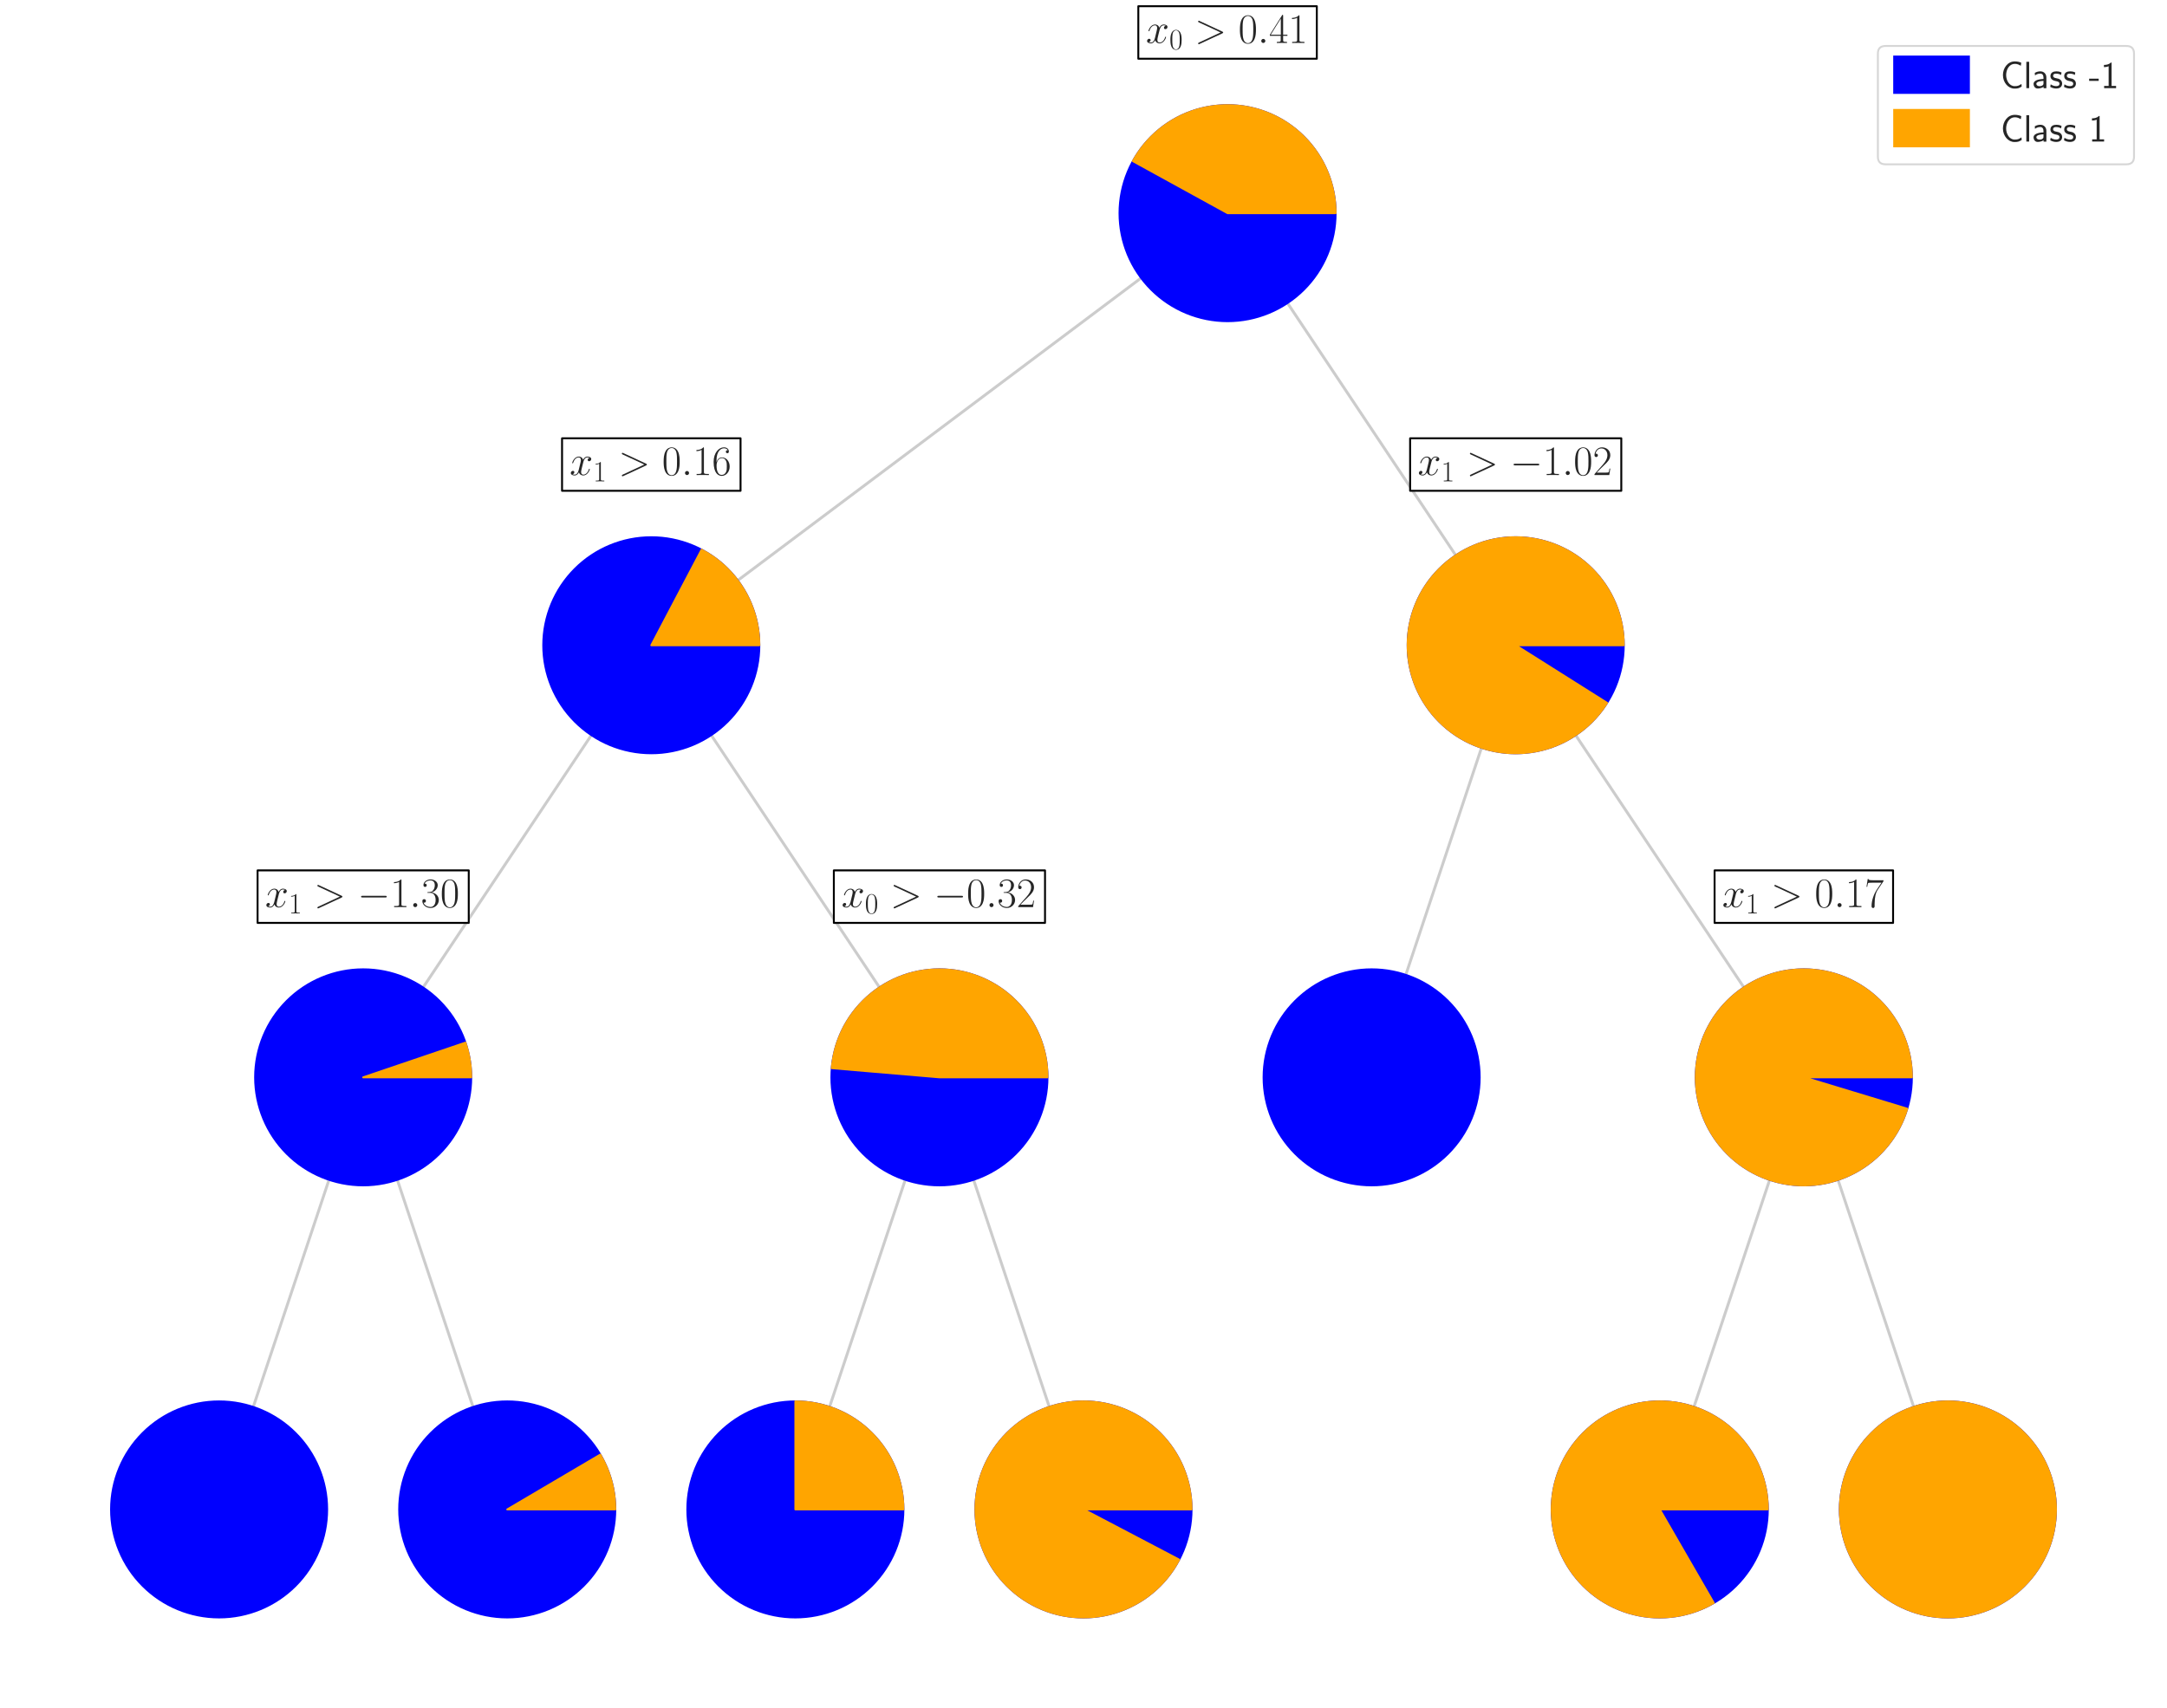 <?xml version="1.0" encoding="utf-8" standalone="no"?>
<!DOCTYPE svg PUBLIC "-//W3C//DTD SVG 1.1//EN"
  "http://www.w3.org/Graphics/SVG/1.1/DTD/svg11.dtd">
<!-- Created with matplotlib (https://matplotlib.org/) -->
<svg height="891.016pt" version="1.1" viewBox="0 0 1130.4 891.016" width="1130.4pt" xmlns="http://www.w3.org/2000/svg" xmlns:xlink="http://www.w3.org/1999/xlink">
 <defs>
  <style type="text/css">
*{stroke-linecap:butt;stroke-linejoin:round;}
  </style>
 </defs>
 <g id="figure_1">
  <g id="patch_1">
   <path d="M 0 891.016 
L 1130.4 891.016 
L 1130.4 0 
L 0 0 
z
" style="fill:#ffffff;"/>
  </g>
  <g id="axes_1">
   <g id="line2d_1">
    <path clip-path="url(#p278cd83990)" d="M 640.352 111.229 
L 339.745 336.684 
" style="fill:none;stroke:#000000;stroke-linecap:round;stroke-opacity:0.2;stroke-width:1.5;"/>
   </g>
   <g id="line2d_2">
    <path clip-path="url(#p278cd83990)" d="M 339.745 336.684 
L 189.442 562.138 
" style="fill:none;stroke:#000000;stroke-linecap:round;stroke-opacity:0.2;stroke-width:1.5;"/>
   </g>
   <g id="line2d_3">
    <path clip-path="url(#p278cd83990)" d="M 189.442 562.138 
L 114.291 787.593 
" style="fill:none;stroke:#000000;stroke-linecap:round;stroke-opacity:0.2;stroke-width:1.5;"/>
   </g>
   <g id="line2d_4">
    <path clip-path="url(#p278cd83990)" d="M 189.442 562.138 
L 264.594 787.593 
" style="fill:none;stroke:#000000;stroke-linecap:round;stroke-opacity:0.2;stroke-width:1.5;"/>
   </g>
   <g id="line2d_5">
    <path clip-path="url(#p278cd83990)" d="M 339.745 336.684 
L 490.048 562.138 
" style="fill:none;stroke:#000000;stroke-linecap:round;stroke-opacity:0.2;stroke-width:1.5;"/>
   </g>
   <g id="line2d_6">
    <path clip-path="url(#p278cd83990)" d="M 490.048 562.138 
L 414.897 787.593 
" style="fill:none;stroke:#000000;stroke-linecap:round;stroke-opacity:0.2;stroke-width:1.5;"/>
   </g>
   <g id="line2d_7">
    <path clip-path="url(#p278cd83990)" d="M 490.048 562.138 
L 565.2 787.593 
" style="fill:none;stroke:#000000;stroke-linecap:round;stroke-opacity:0.2;stroke-width:1.5;"/>
   </g>
   <g id="line2d_8">
    <path clip-path="url(#p278cd83990)" d="M 640.352 111.229 
L 790.655 336.684 
" style="fill:none;stroke:#000000;stroke-linecap:round;stroke-opacity:0.2;stroke-width:1.5;"/>
   </g>
   <g id="line2d_9">
    <path clip-path="url(#p278cd83990)" d="M 790.655 336.684 
L 715.503 562.138 
" style="fill:none;stroke:#000000;stroke-linecap:round;stroke-opacity:0.2;stroke-width:1.5;"/>
   </g>
   <g id="line2d_10">
    <path clip-path="url(#p278cd83990)" d="M 790.655 336.684 
L 940.958 562.138 
" style="fill:none;stroke:#000000;stroke-linecap:round;stroke-opacity:0.2;stroke-width:1.5;"/>
   </g>
   <g id="line2d_11">
    <path clip-path="url(#p278cd83990)" d="M 940.958 562.138 
L 865.806 787.593 
" style="fill:none;stroke:#000000;stroke-linecap:round;stroke-opacity:0.2;stroke-width:1.5;"/>
   </g>
   <g id="line2d_12">
    <path clip-path="url(#p278cd83990)" d="M 940.958 562.138 
L 1016.109 787.593 
" style="fill:none;stroke:#000000;stroke-linecap:round;stroke-opacity:0.2;stroke-width:1.5;"/>
   </g>
   <g id="patch_2">
    <path clip-path="url(#p278cd83990)" d="M 640.352 167.593 
C 655.299 167.593 669.637 161.654 680.207 151.084 
C 690.776 140.515 696.715 126.177 696.715 111.229 
C 696.715 96.282 690.776 81.944 680.207 71.374 
C 669.637 60.805 655.299 54.866 640.352 54.866 
C 625.404 54.866 611.066 60.805 600.496 71.374 
C 589.927 81.944 583.988 96.282 583.988 111.229 
C 583.988 126.177 589.927 140.515 600.496 151.084 
C 611.066 161.654 625.404 167.593 640.352 167.593 
z
" style="fill:#0000ff;stroke:#0000ff;stroke-linejoin:miter;"/>
   </g>
   <g id="patch_3">
    <path clip-path="url(#p278cd83990)" d="M 696.715 111.229 
C 696.715 98.723 692.553 86.566 684.888 76.684 
C 677.222 66.802 666.482 59.747 654.369 56.636 
C 642.255 53.526 629.445 54.535 617.967 59.501 
C 606.489 64.468 596.985 73.117 590.96 84.076 
L 640.352 111.229 
L 696.715 111.229 
z
" style="fill:#ffa500;stroke:#ffa500;stroke-linejoin:miter;"/>
   </g>
   <g id="patch_4">
    <path clip-path="url(#p278cd83990)" d="M 339.745 393.048 
C 354.693 393.048 369.031 387.109 379.601 376.539 
C 390.17 365.969 396.109 351.632 396.109 336.684 
C 396.109 321.736 390.17 307.398 379.601 296.829 
C 369.031 286.259 354.693 280.32 339.745 280.32 
C 324.798 280.32 310.46 286.259 299.89 296.829 
C 289.321 307.398 283.382 321.736 283.382 336.684 
C 283.382 351.632 289.321 365.969 299.89 376.539 
C 310.46 387.109 324.798 393.048 339.745 393.048 
z
" style="fill:#0000ff;stroke:#0000ff;stroke-linejoin:miter;"/>
   </g>
   <g id="patch_5">
    <path clip-path="url(#p278cd83990)" d="M 396.109 336.684 
C 396.109 326.414 393.302 316.338 387.994 307.547 
C 382.685 298.756 375.073 291.581 365.984 286.8 
L 339.745 336.684 
L 396.109 336.684 
z
" style="fill:#ffa500;stroke:#ffa500;stroke-linejoin:miter;"/>
   </g>
   <g id="patch_6">
    <path clip-path="url(#p278cd83990)" d="M 189.442 618.502 
C 204.39 618.502 218.728 612.563 229.298 601.994 
C 239.867 591.424 245.806 577.086 245.806 562.138 
C 245.806 547.191 239.867 532.853 229.298 522.283 
C 218.728 511.714 204.39 505.775 189.442 505.775 
C 174.495 505.775 160.157 511.714 149.587 522.283 
C 139.018 532.853 133.079 547.191 133.079 562.138 
C 133.079 577.086 139.018 591.424 149.587 601.994 
C 160.157 612.563 174.495 618.502 189.442 618.502 
z
" style="fill:#0000ff;stroke:#0000ff;stroke-linejoin:miter;"/>
   </g>
   <g id="patch_7">
    <path clip-path="url(#p278cd83990)" d="M 245.806 562.138 
C 245.806 559.063 245.554 555.992 245.053 552.957 
C 244.552 549.922 243.804 546.934 242.815 544.021 
L 189.442 562.138 
L 245.806 562.138 
z
" style="fill:#ffa500;stroke:#ffa500;stroke-linejoin:miter;"/>
   </g>
   <g id="patch_8">
    <path clip-path="url(#p278cd83990)" d="M 114.291 843.957 
C 129.239 843.957 143.576 838.018 154.146 827.448 
C 164.716 816.878 170.655 802.541 170.655 787.593 
C 170.655 772.645 164.716 758.308 154.146 747.738 
C 143.576 737.168 129.239 731.229 114.291 731.229 
C 99.343 731.229 85.005 737.168 74.436 747.738 
C 63.866 758.308 57.927 772.645 57.927 787.593 
C 57.927 802.541 63.866 816.878 74.436 827.448 
C 85.005 838.018 99.343 843.957 114.291 843.957 
z
" style="fill:#0000ff;stroke:#0000ff;stroke-linejoin:miter;"/>
   </g>
   <g id="patch_9">
    <path clip-path="url(#p278cd83990)" d="M 264.594 843.957 
C 279.542 843.957 293.879 838.018 304.449 827.448 
C 315.019 816.878 320.958 802.541 320.958 787.593 
C 320.958 772.645 315.019 758.308 304.449 747.738 
C 293.879 737.168 279.542 731.229 264.594 731.229 
C 249.646 731.229 235.309 737.168 224.739 747.738 
C 214.169 758.308 208.23 772.645 208.23 787.593 
C 208.23 802.541 214.169 816.878 224.739 827.448 
C 235.309 838.018 249.646 843.957 264.594 843.957 
z
" style="fill:#0000ff;stroke:#0000ff;stroke-linejoin:miter;"/>
   </g>
   <g id="patch_10">
    <path clip-path="url(#p278cd83990)" d="M 320.958 787.593 
C 320.958 782.584 320.29 777.596 318.972 772.764 
C 317.654 767.931 315.697 763.295 313.154 758.979 
L 264.594 787.593 
L 320.958 787.593 
z
" style="fill:#ffa500;stroke:#ffa500;stroke-linejoin:miter;"/>
   </g>
   <g id="patch_11">
    <path clip-path="url(#p278cd83990)" d="M 490.048 618.502 
C 504.996 618.502 519.334 612.563 529.904 601.994 
C 540.473 591.424 546.412 577.086 546.412 562.138 
C 546.412 547.191 540.473 532.853 529.904 522.283 
C 519.334 511.714 504.996 505.775 490.048 505.775 
C 475.101 505.775 460.763 511.714 450.193 522.283 
C 439.624 532.853 433.685 547.191 433.685 562.138 
C 433.685 577.086 439.624 591.424 450.193 601.994 
C 460.763 612.563 475.101 618.502 490.048 618.502 
z
" style="fill:#0000ff;stroke:#0000ff;stroke-linejoin:miter;"/>
   </g>
   <g id="patch_12">
    <path clip-path="url(#p278cd83990)" d="M 546.412 562.138 
C 546.412 547.609 540.794 533.628 530.741 523.138 
C 520.687 512.649 506.957 506.442 492.441 505.826 
C 477.924 505.209 463.717 510.229 452.81 519.828 
C 441.904 529.427 435.12 542.881 433.888 557.358 
L 490.048 562.138 
L 546.412 562.138 
z
" style="fill:#ffa500;stroke:#ffa500;stroke-linejoin:miter;"/>
   </g>
   <g id="patch_13">
    <path clip-path="url(#p278cd83990)" d="M 414.897 843.957 
C 429.845 843.957 444.182 838.018 454.752 827.448 
C 465.322 816.878 471.261 802.541 471.261 787.593 
C 471.261 772.645 465.322 758.308 454.752 747.738 
C 444.182 737.168 429.845 731.229 414.897 731.229 
C 399.949 731.229 385.612 737.168 375.042 747.738 
C 364.472 758.308 358.533 772.645 358.533 787.593 
C 358.533 802.541 364.472 816.878 375.042 827.448 
C 385.612 838.018 399.949 843.957 414.897 843.957 
z
" style="fill:#0000ff;stroke:#0000ff;stroke-linejoin:miter;"/>
   </g>
   <g id="patch_14">
    <path clip-path="url(#p278cd83990)" d="M 471.261 787.593 
C 471.261 772.65 465.318 758.304 454.752 747.738 
C 444.186 737.172 429.84 731.229 414.897 731.229 
L 414.897 787.593 
L 471.261 787.593 
z
" style="fill:#ffa500;stroke:#ffa500;stroke-linejoin:miter;"/>
   </g>
   <g id="patch_15">
    <path clip-path="url(#p278cd83990)" d="M 565.2 843.957 
C 580.148 843.957 594.485 838.018 605.055 827.448 
C 615.625 816.878 621.564 802.541 621.564 787.593 
C 621.564 772.645 615.625 758.308 605.055 747.738 
C 594.485 737.168 580.148 731.229 565.2 731.229 
C 550.252 731.229 535.915 737.168 525.345 747.738 
C 514.775 758.308 508.836 772.645 508.836 787.593 
C 508.836 802.541 514.775 816.878 525.345 827.448 
C 535.915 838.018 550.252 843.957 565.2 843.957 
z
" style="fill:#0000ff;stroke:#0000ff;stroke-linejoin:miter;"/>
   </g>
   <g id="patch_16">
    <path clip-path="url(#p278cd83990)" d="M 621.564 787.593 
C 621.564 780.764 620.323 773.991 617.901 767.606 
C 615.479 761.221 611.917 755.329 607.389 750.217 
C 602.86 745.105 597.44 740.859 591.393 737.685 
C 585.347 734.512 578.773 732.463 571.994 731.64 
C 565.215 730.817 558.342 731.233 551.711 732.867 
C 545.081 734.501 538.802 737.327 533.182 741.207 
C 527.562 745.086 522.693 749.955 518.814 755.575 
C 514.934 761.195 512.108 767.474 510.474 774.104 
C 508.84 780.735 508.424 787.608 509.247 794.387 
C 510.07 801.166 512.119 807.74 515.292 813.786 
C 518.466 819.833 522.712 825.253 527.824 829.782 
C 532.936 834.31 538.828 837.872 545.213 840.294 
C 551.598 842.715 558.371 843.957 565.2 843.957 
C 572.029 843.957 578.802 842.715 585.187 840.294 
C 591.572 837.872 597.464 834.31 602.576 829.782 
C 607.688 825.253 611.934 819.833 615.108 813.786 
L 565.2 787.593 
L 621.564 787.593 
z
" style="fill:#ffa500;stroke:#ffa500;stroke-linejoin:miter;"/>
   </g>
   <g id="patch_17">
    <path clip-path="url(#p278cd83990)" d="M 790.655 393.048 
C 805.602 393.048 819.94 387.109 830.51 376.539 
C 841.079 365.969 847.018 351.632 847.018 336.684 
C 847.018 321.736 841.079 307.398 830.51 296.829 
C 819.94 286.259 805.602 280.32 790.655 280.32 
C 775.707 280.32 761.369 286.259 750.799 296.829 
C 740.23 307.398 734.291 321.736 734.291 336.684 
C 734.291 351.632 740.23 365.969 750.799 376.539 
C 761.369 387.109 775.707 393.048 790.655 393.048 
z
" style="fill:#0000ff;stroke:#0000ff;stroke-linejoin:miter;"/>
   </g>
   <g id="patch_18">
    <path clip-path="url(#p278cd83990)" d="M 847.018 336.684 
C 847.018 329.949 845.811 323.268 843.454 316.959 
C 841.097 310.649 837.628 304.814 833.212 299.728 
C 828.796 294.643 823.504 290.39 817.588 287.172 
C 811.671 283.953 805.226 281.821 798.557 280.877 
C 791.888 279.933 785.104 280.191 778.527 281.64 
C 771.95 283.09 765.685 285.706 760.031 289.365 
C 754.376 293.025 749.424 297.668 745.407 303.075 
C 741.391 308.482 738.377 314.565 736.507 321.035 
C 734.637 327.505 733.942 334.259 734.454 340.974 
C 734.967 347.69 736.679 354.26 739.51 360.371 
C 742.34 366.483 746.243 372.037 751.034 376.772 
C 755.824 381.506 761.424 385.344 767.569 388.103 
C 773.713 390.861 780.302 392.496 787.023 392.93 
C 793.744 393.364 800.489 392.59 806.937 390.644 
C 813.385 388.699 819.432 385.613 824.792 381.534 
C 830.151 377.455 834.736 372.448 838.329 366.751 
L 790.655 336.684 
L 847.018 336.684 
z
" style="fill:#ffa500;stroke:#ffa500;stroke-linejoin:miter;"/>
   </g>
   <g id="patch_19">
    <path clip-path="url(#p278cd83990)" d="M 715.503 618.502 
C 730.451 618.502 744.788 612.563 755.358 601.994 
C 765.928 591.424 771.867 577.086 771.867 562.138 
C 771.867 547.191 765.928 532.853 755.358 522.283 
C 744.788 511.714 730.451 505.775 715.503 505.775 
C 700.555 505.775 686.218 511.714 675.648 522.283 
C 665.078 532.853 659.139 547.191 659.139 562.138 
C 659.139 577.086 665.078 591.424 675.648 601.994 
C 686.218 612.563 700.555 618.502 715.503 618.502 
z
" style="fill:#0000ff;stroke:#0000ff;stroke-linejoin:miter;"/>
   </g>
   <g id="patch_20">
    <path clip-path="url(#p278cd83990)" d="M 940.958 618.502 
C 955.905 618.502 970.243 612.563 980.813 601.994 
C 991.382 591.424 997.321 577.086 997.321 562.138 
C 997.321 547.191 991.382 532.853 980.813 522.283 
C 970.243 511.714 955.905 505.775 940.958 505.775 
C 926.01 505.775 911.672 511.714 901.102 522.283 
C 890.533 532.853 884.594 547.191 884.594 562.138 
C 884.594 577.086 890.533 591.424 901.102 601.994 
C 911.672 612.563 926.01 618.502 940.958 618.502 
z
" style="fill:#0000ff;stroke:#0000ff;stroke-linejoin:miter;"/>
   </g>
   <g id="patch_21">
    <path clip-path="url(#p278cd83990)" d="M 997.321 562.138 
C 997.321 555.086 995.998 548.095 993.419 541.531 
C 990.84 534.967 987.053 528.944 982.253 523.777 
C 977.453 518.61 971.725 514.39 965.368 511.335 
C 959.011 508.281 952.137 506.446 945.104 505.928 
C 938.07 505.409 931.002 506.215 924.265 508.303 
C 917.529 510.392 911.244 513.726 905.738 518.133 
C 900.232 522.54 895.601 527.942 892.088 534.057 
C 888.574 540.171 886.239 546.892 885.204 553.868 
C 884.169 560.844 884.453 567.953 886.04 574.825 
C 887.628 581.697 890.491 588.21 894.481 594.025 
C 898.471 599.841 903.517 604.856 909.357 608.81 
C 915.197 612.764 921.727 615.587 928.608 617.133 
C 935.489 618.678 942.6 618.918 949.57 617.84 
C 956.54 616.763 963.246 614.386 969.339 610.835 
C 975.432 607.284 980.805 602.62 985.178 597.087 
C 989.551 591.554 992.847 585.249 994.894 578.5 
L 940.958 562.138 
L 997.321 562.138 
z
" style="fill:#ffa500;stroke:#ffa500;stroke-linejoin:miter;"/>
   </g>
   <g id="patch_22">
    <path clip-path="url(#p278cd83990)" d="M 865.806 843.957 
C 880.754 843.957 895.091 838.018 905.661 827.448 
C 916.231 816.878 922.17 802.541 922.17 787.593 
C 922.17 772.645 916.231 758.308 905.661 747.738 
C 895.091 737.168 880.754 731.229 865.806 731.229 
C 850.858 731.229 836.521 737.168 825.951 747.738 
C 815.381 758.308 809.442 772.645 809.442 787.593 
C 809.442 802.541 815.381 816.878 825.951 827.448 
C 836.521 838.018 850.858 843.957 865.806 843.957 
z
" style="fill:#0000ff;stroke:#0000ff;stroke-linejoin:miter;"/>
   </g>
   <g id="patch_23">
    <path clip-path="url(#p278cd83990)" d="M 922.17 787.593 
C 922.17 781.431 921.159 775.31 919.178 769.475 
C 917.198 763.64 914.274 758.17 910.522 753.281 
C 906.771 748.392 902.244 744.152 897.12 740.728 
C 891.996 737.305 886.346 734.745 880.394 733.15 
C 874.442 731.555 868.269 730.947 862.12 731.35 
C 855.971 731.753 849.93 733.162 844.237 735.52 
C 838.544 737.878 833.276 741.154 828.643 745.217 
C 824.01 749.279 820.075 754.075 816.994 759.411 
C 813.913 764.748 811.728 770.553 810.525 776.597 
C 809.323 782.641 809.12 788.841 809.925 794.95 
C 810.729 801.059 812.53 806.995 815.255 812.522 
C 817.98 818.049 821.594 823.091 825.951 827.448 
C 830.308 831.805 835.351 835.419 840.877 838.144 
C 846.404 840.869 852.34 842.67 858.449 843.474 
C 864.558 844.279 870.758 844.076 876.802 842.874 
C 882.846 841.671 888.651 839.486 893.988 836.405 
L 865.806 787.593 
L 922.17 787.593 
z
" style="fill:#ffa500;stroke:#ffa500;stroke-linejoin:miter;"/>
   </g>
   <g id="patch_24">
    <path clip-path="url(#p278cd83990)" d="M 1016.109 843.957 
C 1031.057 843.957 1045.395 838.018 1055.964 827.448 
C 1066.534 816.878 1072.473 802.541 1072.473 787.593 
C 1072.473 772.645 1066.534 758.308 1055.964 747.738 
C 1045.395 737.168 1031.057 731.229 1016.109 731.229 
C 1001.161 731.229 986.824 737.168 976.254 747.738 
C 965.684 758.308 959.745 772.645 959.745 787.593 
C 959.745 802.541 965.684 816.878 976.254 827.448 
C 986.824 838.018 1001.161 843.957 1016.109 843.957 
z
" style="fill:#0000ff;stroke:#0000ff;stroke-linejoin:miter;"/>
   </g>
   <g id="patch_25">
    <path clip-path="url(#p278cd83990)" d="M 1072.473 787.593 
C 1072.473 780.191 1071.015 772.862 1068.182 766.024 
C 1065.35 759.185 1061.198 752.972 1055.964 747.738 
C 1050.73 742.504 1044.517 738.352 1037.679 735.52 
C 1030.84 732.687 1023.511 731.229 1016.109 731.229 
C 1008.707 731.229 1001.378 732.687 994.54 735.52 
C 987.701 738.352 981.488 742.504 976.254 747.738 
C 971.02 752.972 966.868 759.185 964.036 766.024 
C 961.203 772.862 959.745 780.191 959.745 787.593 
C 959.745 794.995 961.203 802.324 964.036 809.162 
C 966.868 816.001 971.02 822.214 976.254 827.448 
C 981.488 832.682 987.701 836.834 994.54 839.666 
C 1001.378 842.499 1008.707 843.957 1016.109 843.957 
C 1023.511 843.957 1030.84 842.499 1037.679 839.666 
C 1044.517 836.834 1050.73 832.682 1055.964 827.448 
C 1061.198 822.214 1065.35 816.001 1068.182 809.162 
C 1071.015 802.324 1072.473 794.995 1072.473 787.593 
M 1016.109 787.593 
M 1072.473 787.593 
z
" style="fill:#ffa500;stroke:#ffa500;stroke-linejoin:miter;"/>
   </g>
   <g id="text_1">
    <g id="patch_26">
     <path d="M 593.796 30.644 
L 686.907 30.644 
L 686.907 3.24 
L 593.796 3.24 
z
" style="fill:#ffffff;stroke:#000000;stroke-linejoin:miter;"/>
    </g>
    <!-- $x_0 &gt; 0.41$ -->
    <defs>
     <path d="M 47.406 41 
C 44.203 40.391 43 37.984 43 36.094 
C 43 33.688 44.906 32.891 46.297 32.891 
C 49.297 32.891 51.406 35.484 51.406 38.188 
C 51.406 42.094 46.594 44 42.406 44 
C 36.297 44 32.906 38.297 32 36.391 
C 29.703 43.594 23.5 44 21.703 44 
C 11.5 44 6.094 31.141 6.094 28.891 
C 6.094 28.484 6.5 27.969 7.203 27.969 
C 8 27.969 8.203 28.578 8.406 28.984 
C 11.797 40.188 18.5 41.984 21.406 41.984 
C 25.906 41.984 26.797 38.094 26.797 35.688 
C 26.797 33.484 26.203 31.141 25 26.219 
L 21.594 12.156 
C 20.094 6.094 17.203 1 11.906 1 
C 11.406 1 8.906 1 6.797 1.969 
C 10.406 2.594 11.203 5.594 11.203 6.797 
C 11.203 8.797 9.703 10 7.797 10 
C 5.406 10 2.797 7.891 2.797 4.688 
C 2.797 0.891 7.5 -1 11.797 -1 
C 16.594 -1 20 2.391 22.094 6.484 
C 23.703 1 28.703 -1 32.406 -1 
C 42.594 -1 48 11.734 48 14 
C 48 14.516 47.594 14.922 47 14.922 
C 46.094 14.922 46 14.406 45.703 13.594 
C 43 4.688 37.203 1 32.703 1 
C 29.203 1 27.297 3.188 27.297 7.297 
C 27.297 9.484 27.703 11.125 29.297 17.906 
L 32.797 31.859 
C 34.297 37.891 37.703 41.984 42.297 41.984 
C 42.5 41.984 45.297 41.984 47.406 41 
z
" id="CMMI12-120"/>
     <path d="M 42 31.844 
C 42 37.969 41.906 48.422 37.703 56.453 
C 34 63.484 28.094 66 22.906 66 
C 18.094 66 12 63.781 8.203 56.562 
C 4.203 49.016 3.797 39.672 3.797 31.844 
C 3.797 26.109 3.906 17.375 7 9.734 
C 11.297 -0.609 19 -2 22.906 -2 
C 27.5 -2 34.5 -0.109 38.594 9.438 
C 41.594 16.375 42 24.5 42 31.844 
z
M 22.906 -0.406 
C 16.5 -0.406 12.703 5.125 11.297 12.75 
C 10.203 18.688 10.203 27.328 10.203 32.953 
C 10.203 40.688 10.203 47.109 11.5 53.234 
C 13.406 61.781 19 64.391 22.906 64.391 
C 27 64.391 32.297 61.672 34.203 53.438 
C 35.5 47.719 35.594 40.984 35.594 32.953 
C 35.594 26.422 35.594 18.375 34.406 12.453 
C 32.297 1.5 26.406 -0.406 22.906 -0.406 
z
" id="CMR17-48"/>
     <path d="M 65.906 22.812 
C 67.797 23.734 67.906 24.328 67.906 25.047 
C 67.906 25.641 67.703 26.359 65.906 27.156 
L 11.797 52.297 
C 10.5 52.891 10.297 53 10.094 53 
C 8.906 53 8.203 51.984 8.203 51.188 
C 8.203 49.984 9 49.578 10.297 48.969 
L 61.703 25.047 
L 10.203 1.016 
C 8.203 0.109 8.203 -0.609 8.203 -1.203 
C 8.203 -2 8.906 -3 10.094 -3 
C 10.297 -3 10.406 -2.906 11.797 -2.312 
z
" id="CMMI12-62"/>
     <path d="M 18.406 4.797 
C 18.406 7.688 16 9.688 13.594 9.688 
C 10.703 9.688 8.703 7.297 8.703 4.891 
C 8.703 2 11.094 0 13.5 0 
C 16.406 0 18.406 2.391 18.406 4.797 
z
" id="CMMI12-58"/>
     <path d="M 33.594 64.797 
C 33.594 66.891 33.5 67 31.703 67 
L 2 19.594 
L 2 17 
L 27.797 17 
L 27.797 7.188 
C 27.797 3.594 27.594 2.594 20.594 2.594 
L 18.703 2.594 
L 18.703 0 
C 21.906 0.188 27.297 0.188 30.703 0.188 
C 34.094 0.188 39.5 0.188 42.703 0 
L 42.703 2.594 
L 40.797 2.594 
C 33.797 2.594 33.594 3.594 33.594 7.188 
L 33.594 17 
L 43.797 17 
L 43.797 19.594 
L 33.594 19.594 
z
M 28.094 58.172 
L 28.094 19.594 
L 4 19.594 
z
" id="CMR17-52"/>
     <path d="M 26.594 63.797 
C 26.594 65.891 26.5 66 25.094 66 
C 21.203 61.359 15.297 59.891 9.703 59.688 
C 9.406 59.688 8.906 59.688 8.797 59.5 
C 8.703 59.297 8.703 59.094 8.703 57 
C 11.797 57 17 57.594 21 59.984 
L 21 7.297 
C 21 3.797 20.797 2.594 12.203 2.594 
L 9.203 2.594 
L 9.203 0 
C 14 0.094 19 0.188 23.797 0.188 
C 28.594 0.188 33.594 0.094 38.406 0 
L 38.406 2.594 
L 35.406 2.594 
C 26.797 2.594 26.594 3.688 26.594 7.297 
z
" id="CMR17-49"/>
    </defs>
    <g style="fill:#262626;" transform="translate(597.756 22.421)scale(0.22 -0.22)">
     <use transform="scale(0.996)" xlink:href="#CMMI12-120"/>
     <use transform="translate(55.434 -14.944)scale(0.697)" xlink:href="#CMR17-48"/>
     <use transform="translate(115.589 0)scale(0.996)" xlink:href="#CMMI12-62"/>
     <use transform="translate(219.135 0)scale(0.996)" xlink:href="#CMR17-48"/>
     <use transform="translate(264.826 0)scale(0.996)" xlink:href="#CMMI12-58"/>
     <use transform="translate(291.923 0)scale(0.996)" xlink:href="#CMR17-52"/>
     <use transform="translate(337.614 0)scale(0.996)" xlink:href="#CMR17-49"/>
    </g>
   </g>
   <g id="text_2">
    <g id="patch_27">
     <path d="M 293.19 256.098 
L 386.301 256.098 
L 386.301 228.695 
L 293.19 228.695 
z
" style="fill:#ffffff;stroke:#000000;stroke-linejoin:miter;"/>
    </g>
    <!-- $x_1 &gt; 0.16$ -->
    <defs>
     <path d="M 10.594 34.344 
C 10.594 58 21.797 63.688 28.297 63.688 
C 30.406 63.688 35.5 63.266 37.5 59.094 
C 35.906 59.094 32.906 59.094 32.906 55.594 
C 32.906 52.891 35.094 52 36.5 52 
C 37.406 52 40.094 52.391 40.094 55.797 
C 40.094 62.297 35.094 66 28.203 66 
C 16.297 66 3.797 53.297 3.797 31.422 
C 3.797 4.016 15.094 -2 23.094 -2 
C 32.797 -2 42 6.734 42 20.234 
C 42 32.828 33.906 42 23.703 42 
C 17.594 42 13.094 37.969 10.594 30.922 
z
M 23.094 0.391 
C 10.797 0.391 10.797 18.938 10.797 22.656 
C 10.797 29.906 14.203 40.391 23.5 40.391 
C 25.203 40.391 30.094 40.391 33.406 33.438 
C 35.203 29.516 35.203 25.375 35.203 20.344 
C 35.203 14.906 35.203 10.875 33.094 6.844 
C 30.906 2.703 27.703 0.391 23.094 0.391 
z
" id="CMR17-54"/>
    </defs>
    <g style="fill:#262626;" transform="translate(297.15 247.875)scale(0.22 -0.22)">
     <use transform="scale(0.996)" xlink:href="#CMMI12-120"/>
     <use transform="translate(55.434 -14.944)scale(0.697)" xlink:href="#CMR17-49"/>
     <use transform="translate(115.589 0)scale(0.996)" xlink:href="#CMMI12-62"/>
     <use transform="translate(219.135 0)scale(0.996)" xlink:href="#CMR17-48"/>
     <use transform="translate(264.826 0)scale(0.996)" xlink:href="#CMMI12-58"/>
     <use transform="translate(291.923 0)scale(0.996)" xlink:href="#CMR17-49"/>
     <use transform="translate(337.614 0)scale(0.996)" xlink:href="#CMR17-54"/>
    </g>
   </g>
   <g id="text_3">
    <g id="patch_28">
     <path d="M 134.364 481.553 
L 244.521 481.553 
L 244.521 454.149 
L 134.364 454.149 
z
" style="fill:#ffffff;stroke:#000000;stroke-linejoin:miter;"/>
    </g>
    <!-- $x_1 &gt; -1.30$ -->
    <defs>
     <path d="M 65.906 23 
C 67.594 23 69.406 23 69.406 25 
C 69.406 27 67.594 27 65.906 27 
L 11.797 27 
C 10.094 27 8.297 27 8.297 25 
C 8.297 23 10.094 23 11.797 23 
z
" id="CMSY10-0"/>
     <path d="M 22.094 34 
C 31 34 34.906 26.141 34.906 17.094 
C 34.906 5.031 28.5 0.391 22.703 0.391 
C 17.406 0.391 8.797 3.016 6.094 10.797 
C 6.594 10.594 7.094 10.594 7.594 10.594 
C 10 10.594 11.797 12.188 11.797 14.797 
C 11.797 17.688 9.594 19 7.594 19 
C 5.906 19 3.297 18.188 3.297 14.484 
C 3.297 5.234 12.297 -2 22.906 -2 
C 34 -2 42.5 6.75 42.5 16.984 
C 42.5 26.844 34.5 34 25 35.094 
C 32.594 36.672 39.906 43.375 39.906 52.391 
C 39.906 60.25 32 66 23 66 
C 13.906 66 5.906 60.344 5.906 52.297 
C 5.906 48.797 8.5 48.188 9.797 48.188 
C 11.906 48.188 13.703 49.484 13.703 52.094 
C 13.703 54.688 11.906 56 9.797 56 
C 9.406 56 8.906 56 8.5 55.797 
C 11.406 62.484 19.297 63.688 22.797 63.688 
C 26.297 63.688 32.906 61.969 32.906 52.297 
C 32.906 49.484 32.5 44.547 29.094 40.219 
C 26.094 36.391 22.703 36.188 19.406 35.891 
C 18.906 35.891 16.594 35.688 16.203 35.688 
C 15.5 35.594 15.094 35.5 15.094 34.797 
C 15.094 34.094 15.203 34 17.203 34 
z
" id="CMR17-51"/>
    </defs>
    <g style="fill:#262626;" transform="translate(138.324 473.33)scale(0.22 -0.22)">
     <use transform="scale(0.996)" xlink:href="#CMMI12-120"/>
     <use transform="translate(55.434 -14.944)scale(0.697)" xlink:href="#CMR17-49"/>
     <use transform="translate(115.589 0)scale(0.996)" xlink:href="#CMMI12-62"/>
     <use transform="translate(219.135 0)scale(0.996)" xlink:href="#CMSY10-0"/>
     <use transform="translate(296.623 0)scale(0.996)" xlink:href="#CMR17-49"/>
     <use transform="translate(342.313 0)scale(0.996)" xlink:href="#CMMI12-58"/>
     <use transform="translate(369.411 0)scale(0.996)" xlink:href="#CMR17-51"/>
     <use transform="translate(415.101 0)scale(0.996)" xlink:href="#CMR17-48"/>
    </g>
   </g>
   <g id="text_4">
    <g id="patch_29">
     <path d="M 434.97 481.553 
L 545.127 481.553 
L 545.127 454.149 
L 434.97 454.149 
z
" style="fill:#ffffff;stroke:#000000;stroke-linejoin:miter;"/>
    </g>
    <!-- $x_0 &gt; -0.32$ -->
    <defs>
     <path d="M 41.703 15.469 
L 39.906 15.469 
C 38.906 8.391 38.094 7.188 37.703 6.594 
C 37.203 5.797 30 5.797 28.594 5.797 
L 9.406 5.797 
C 13 9.688 20 16.766 28.5 24.938 
C 34.594 30.719 41.703 37.5 41.703 47.391 
C 41.703 59.188 32.297 66 21.797 66 
C 10.797 66 4.094 56.297 4.094 47.297 
C 4.094 43.391 7 42.891 8.203 42.891 
C 9.203 42.891 12.203 43.484 12.203 46.984 
C 12.203 50.094 9.594 51 8.203 51 
C 7.594 51 7 50.891 6.594 50.688 
C 8.5 59.188 14.297 63.391 20.406 63.391 
C 29.094 63.391 34.797 56.5 34.797 47.391 
C 34.797 38.703 29.703 31.219 24 24.734 
L 4.094 2.297 
L 4.094 0 
L 39.297 0 
z
" id="CMR17-50"/>
    </defs>
    <g style="fill:#262626;" transform="translate(438.93 473.33)scale(0.22 -0.22)">
     <use transform="scale(0.996)" xlink:href="#CMMI12-120"/>
     <use transform="translate(55.434 -14.944)scale(0.697)" xlink:href="#CMR17-48"/>
     <use transform="translate(115.589 0)scale(0.996)" xlink:href="#CMMI12-62"/>
     <use transform="translate(219.135 0)scale(0.996)" xlink:href="#CMSY10-0"/>
     <use transform="translate(296.623 0)scale(0.996)" xlink:href="#CMR17-48"/>
     <use transform="translate(342.313 0)scale(0.996)" xlink:href="#CMMI12-58"/>
     <use transform="translate(369.411 0)scale(0.996)" xlink:href="#CMR17-51"/>
     <use transform="translate(415.101 0)scale(0.996)" xlink:href="#CMR17-50"/>
    </g>
   </g>
   <g id="text_5">
    <g id="patch_30">
     <path d="M 735.576 256.098 
L 845.733 256.098 
L 845.733 228.695 
L 735.576 228.695 
z
" style="fill:#ffffff;stroke:#000000;stroke-linejoin:miter;"/>
    </g>
    <!-- $x_1 &gt; -1.02$ -->
    <g style="fill:#262626;" transform="translate(739.536 247.875)scale(0.22 -0.22)">
     <use transform="scale(0.996)" xlink:href="#CMMI12-120"/>
     <use transform="translate(55.434 -14.944)scale(0.697)" xlink:href="#CMR17-49"/>
     <use transform="translate(115.589 0)scale(0.996)" xlink:href="#CMMI12-62"/>
     <use transform="translate(219.135 0)scale(0.996)" xlink:href="#CMSY10-0"/>
     <use transform="translate(296.623 0)scale(0.996)" xlink:href="#CMR17-49"/>
     <use transform="translate(342.313 0)scale(0.996)" xlink:href="#CMMI12-58"/>
     <use transform="translate(369.411 0)scale(0.996)" xlink:href="#CMR17-48"/>
     <use transform="translate(415.101 0)scale(0.996)" xlink:href="#CMR17-50"/>
    </g>
   </g>
   <g id="text_6">
    <g id="patch_31">
     <path d="M 894.402 481.553 
L 987.513 481.553 
L 987.513 454.149 
L 894.402 454.149 
z
" style="fill:#ffffff;stroke:#000000;stroke-linejoin:miter;"/>
    </g>
    <!-- $x_1 &gt; 0.17$ -->
    <defs>
     <path d="M 45.094 61.797 
L 45.094 64 
L 21.594 64 
C 9.906 64 9.703 65.094 9.297 67 
L 7.5 67 
L 4.594 48.5 
L 6.406 48.5 
C 6.703 50.406 7.406 55.5 8.594 57.391 
C 9.203 58.188 16.594 58.188 18.297 58.188 
L 40.297 58.188 
L 29.203 41.719 
C 21.797 30.641 16.703 15.672 16.703 2.594 
C 16.703 1.391 16.703 -2 20.297 -2 
C 23.906 -2 23.906 1.391 23.906 2.688 
L 23.906 7.281 
C 23.906 23.656 26.703 34.438 31.297 41.312 
z
" id="CMR17-55"/>
    </defs>
    <g style="fill:#262626;" transform="translate(898.362 473.33)scale(0.22 -0.22)">
     <use transform="scale(0.996)" xlink:href="#CMMI12-120"/>
     <use transform="translate(55.434 -14.944)scale(0.697)" xlink:href="#CMR17-49"/>
     <use transform="translate(115.589 0)scale(0.996)" xlink:href="#CMMI12-62"/>
     <use transform="translate(219.135 0)scale(0.996)" xlink:href="#CMR17-48"/>
     <use transform="translate(264.826 0)scale(0.996)" xlink:href="#CMMI12-58"/>
     <use transform="translate(291.923 0)scale(0.996)" xlink:href="#CMR17-49"/>
     <use transform="translate(337.614 0)scale(0.996)" xlink:href="#CMR17-55"/>
    </g>
   </g>
   <g id="legend_1">
    <g id="patch_32">
     <path d="M 983.583 85.74 
L 1109.2 85.74 
Q 1113.2 85.74 1113.2 81.74 
L 1113.2 27.989 
Q 1113.2 23.989 1109.2 23.989 
L 983.583 23.989 
Q 979.583 23.989 979.583 27.989 
L 979.583 81.74 
Q 979.583 85.74 983.583 85.74 
z
" style="fill:#ffffff;opacity:0.8;stroke:#cccccc;stroke-linejoin:miter;"/>
    </g>
    <g id="line2d_13">
     <path d="M 987.583 38.989 
L 1027.583 38.989 
" style="fill:none;stroke:#0000ff;stroke-width:20;"/>
    </g>
    <g id="line2d_14"/>
    <g id="text_7">
     <!-- Class -1 -->
     <defs>
      <path d="M 54.703 11.016 
C 48 6.5 44.906 5.188 36.797 5.188 
C 22.797 5.188 14.594 20.375 14.594 34.234 
C 14.594 49.016 23 63.594 37.203 63.594 
C 43.594 63.594 47.797 61.781 52.906 58.562 
L 54.297 66.484 
C 49.5 68.891 43.406 70 37.297 70 
C 18.094 70 6.203 52.234 6.203 34.234 
C 6.203 14.438 20.297 -1.203 36.297 -1.203 
C 44.906 -1.203 47.906 -0.5 55.297 4.188 
z
" id="CMSS17-67"/>
      <path d="M 14.797 69 
L 7.406 69 
L 7.406 0 
L 14.797 0 
z
" id="CMSS17-108"/>
      <path d="M 37.594 27.953 
C 37.594 37.484 30.906 44 21.906 44 
C 17.5 44 12.703 43.188 7.203 39.984 
L 7.797 33.328 
C 10.297 35.156 14.594 38.094 21.797 38.094 
C 26.906 38.094 30 34.141 30 27.844 
L 30 24 
C 14 23.5 4 18.891 4 11.109 
C 4 7.062 6.5 -1 14.797 -1 
C 16.297 -1 24.406 -0.812 30.203 3.5 
L 30.203 -0.203 
L 37.594 -0.203 
z
M 30 12.875 
C 30 11.109 30 8.734 27 6.969 
C 24.406 5.297 21.094 5.094 19.703 5.094 
C 14.703 5.094 11.297 7.859 11.297 11.297 
C 11.297 18.203 26.906 18.891 30 19 
z
" id="CMSS17-97"/>
      <path d="M 32.203 40.984 
C 26.297 43.797 21.703 44 18.703 44 
C 11.594 44 3.094 41.484 3.094 31.391 
C 3.094 21.297 14.094 19.094 17.094 18.484 
C 21.703 17.594 26.797 16.594 26.797 11.594 
C 26.797 5.297 19.594 5.297 18.297 5.297 
C 14.297 5.297 8.797 6.391 3.797 9.984 
L 2.594 3.297 
C 8.297 0 13.797 -1 18.406 -1 
C 30.703 -1 33.797 6.5 33.797 12.188 
C 33.797 17.094 31 20.391 29.094 21.891 
C 25.797 24.484 24.594 24.797 16.406 26.484 
C 15 26.688 10.094 27.797 10.094 32.297 
C 10.094 37.984 16.406 37.984 17.797 37.984 
C 24.297 37.984 28.297 35.984 31 34.484 
z
" id="CMSS17-115"/>
      <path d="M 26 19 
L 26 24.797 
L 1 24.797 
L 1 19 
z
" id="CMSS17-45"/>
      <path d="M 28.406 67 
L 26.5 67 
C 21.094 61.703 14.797 60.969 8.406 60.797 
L 8.406 55 
C 11.297 55.094 16 55.297 20.703 57.391 
L 20.703 5.797 
L 8.906 5.797 
L 8.906 0 
L 40.203 0 
L 40.203 5.797 
L 28.406 5.797 
z
" id="CMSS17-49"/>
     </defs>
     <g style="fill:#262626;" transform="translate(1043.583 45.989)scale(0.2 -0.2)">
      <use transform="scale(0.996)" xlink:href="#CMSS17-67"/>
      <use transform="translate(59.856 0)scale(0.996)" xlink:href="#CMSS17-108"/>
      <use transform="translate(82.036 0)scale(0.996)" xlink:href="#CMSS17-97"/>
      <use transform="translate(126.958 0)scale(0.996)" xlink:href="#CMSS17-115"/>
      <use transform="translate(162.872 0)scale(0.996)" xlink:href="#CMSS17-115"/>
      <use transform="translate(230.015 0)scale(0.996)" xlink:href="#CMSS17-45"/>
      <use transform="translate(261.244 0)scale(0.996)" xlink:href="#CMSS17-49"/>
     </g>
    </g>
    <g id="line2d_15">
     <path d="M 987.583 66.864 
L 1027.583 66.864 
" style="fill:none;stroke:#ffa500;stroke-width:20;"/>
    </g>
    <g id="line2d_16"/>
    <g id="text_8">
     <!-- Class 1 -->
     <g style="fill:#262626;" transform="translate(1043.583 73.864)scale(0.2 -0.2)">
      <use transform="scale(0.996)" xlink:href="#CMSS17-67"/>
      <use transform="translate(59.856 0)scale(0.996)" xlink:href="#CMSS17-108"/>
      <use transform="translate(82.036 0)scale(0.996)" xlink:href="#CMSS17-97"/>
      <use transform="translate(126.958 0)scale(0.996)" xlink:href="#CMSS17-115"/>
      <use transform="translate(162.872 0)scale(0.996)" xlink:href="#CMSS17-115"/>
      <use transform="translate(230.015 0)scale(0.996)" xlink:href="#CMSS17-49"/>
     </g>
    </g>
   </g>
  </g>
 </g>
 <defs>
  <clipPath id="p278cd83990">
   <rect height="869.828" width="1116" x="7.2" y="13.989"/>
  </clipPath>
 </defs>
</svg>
